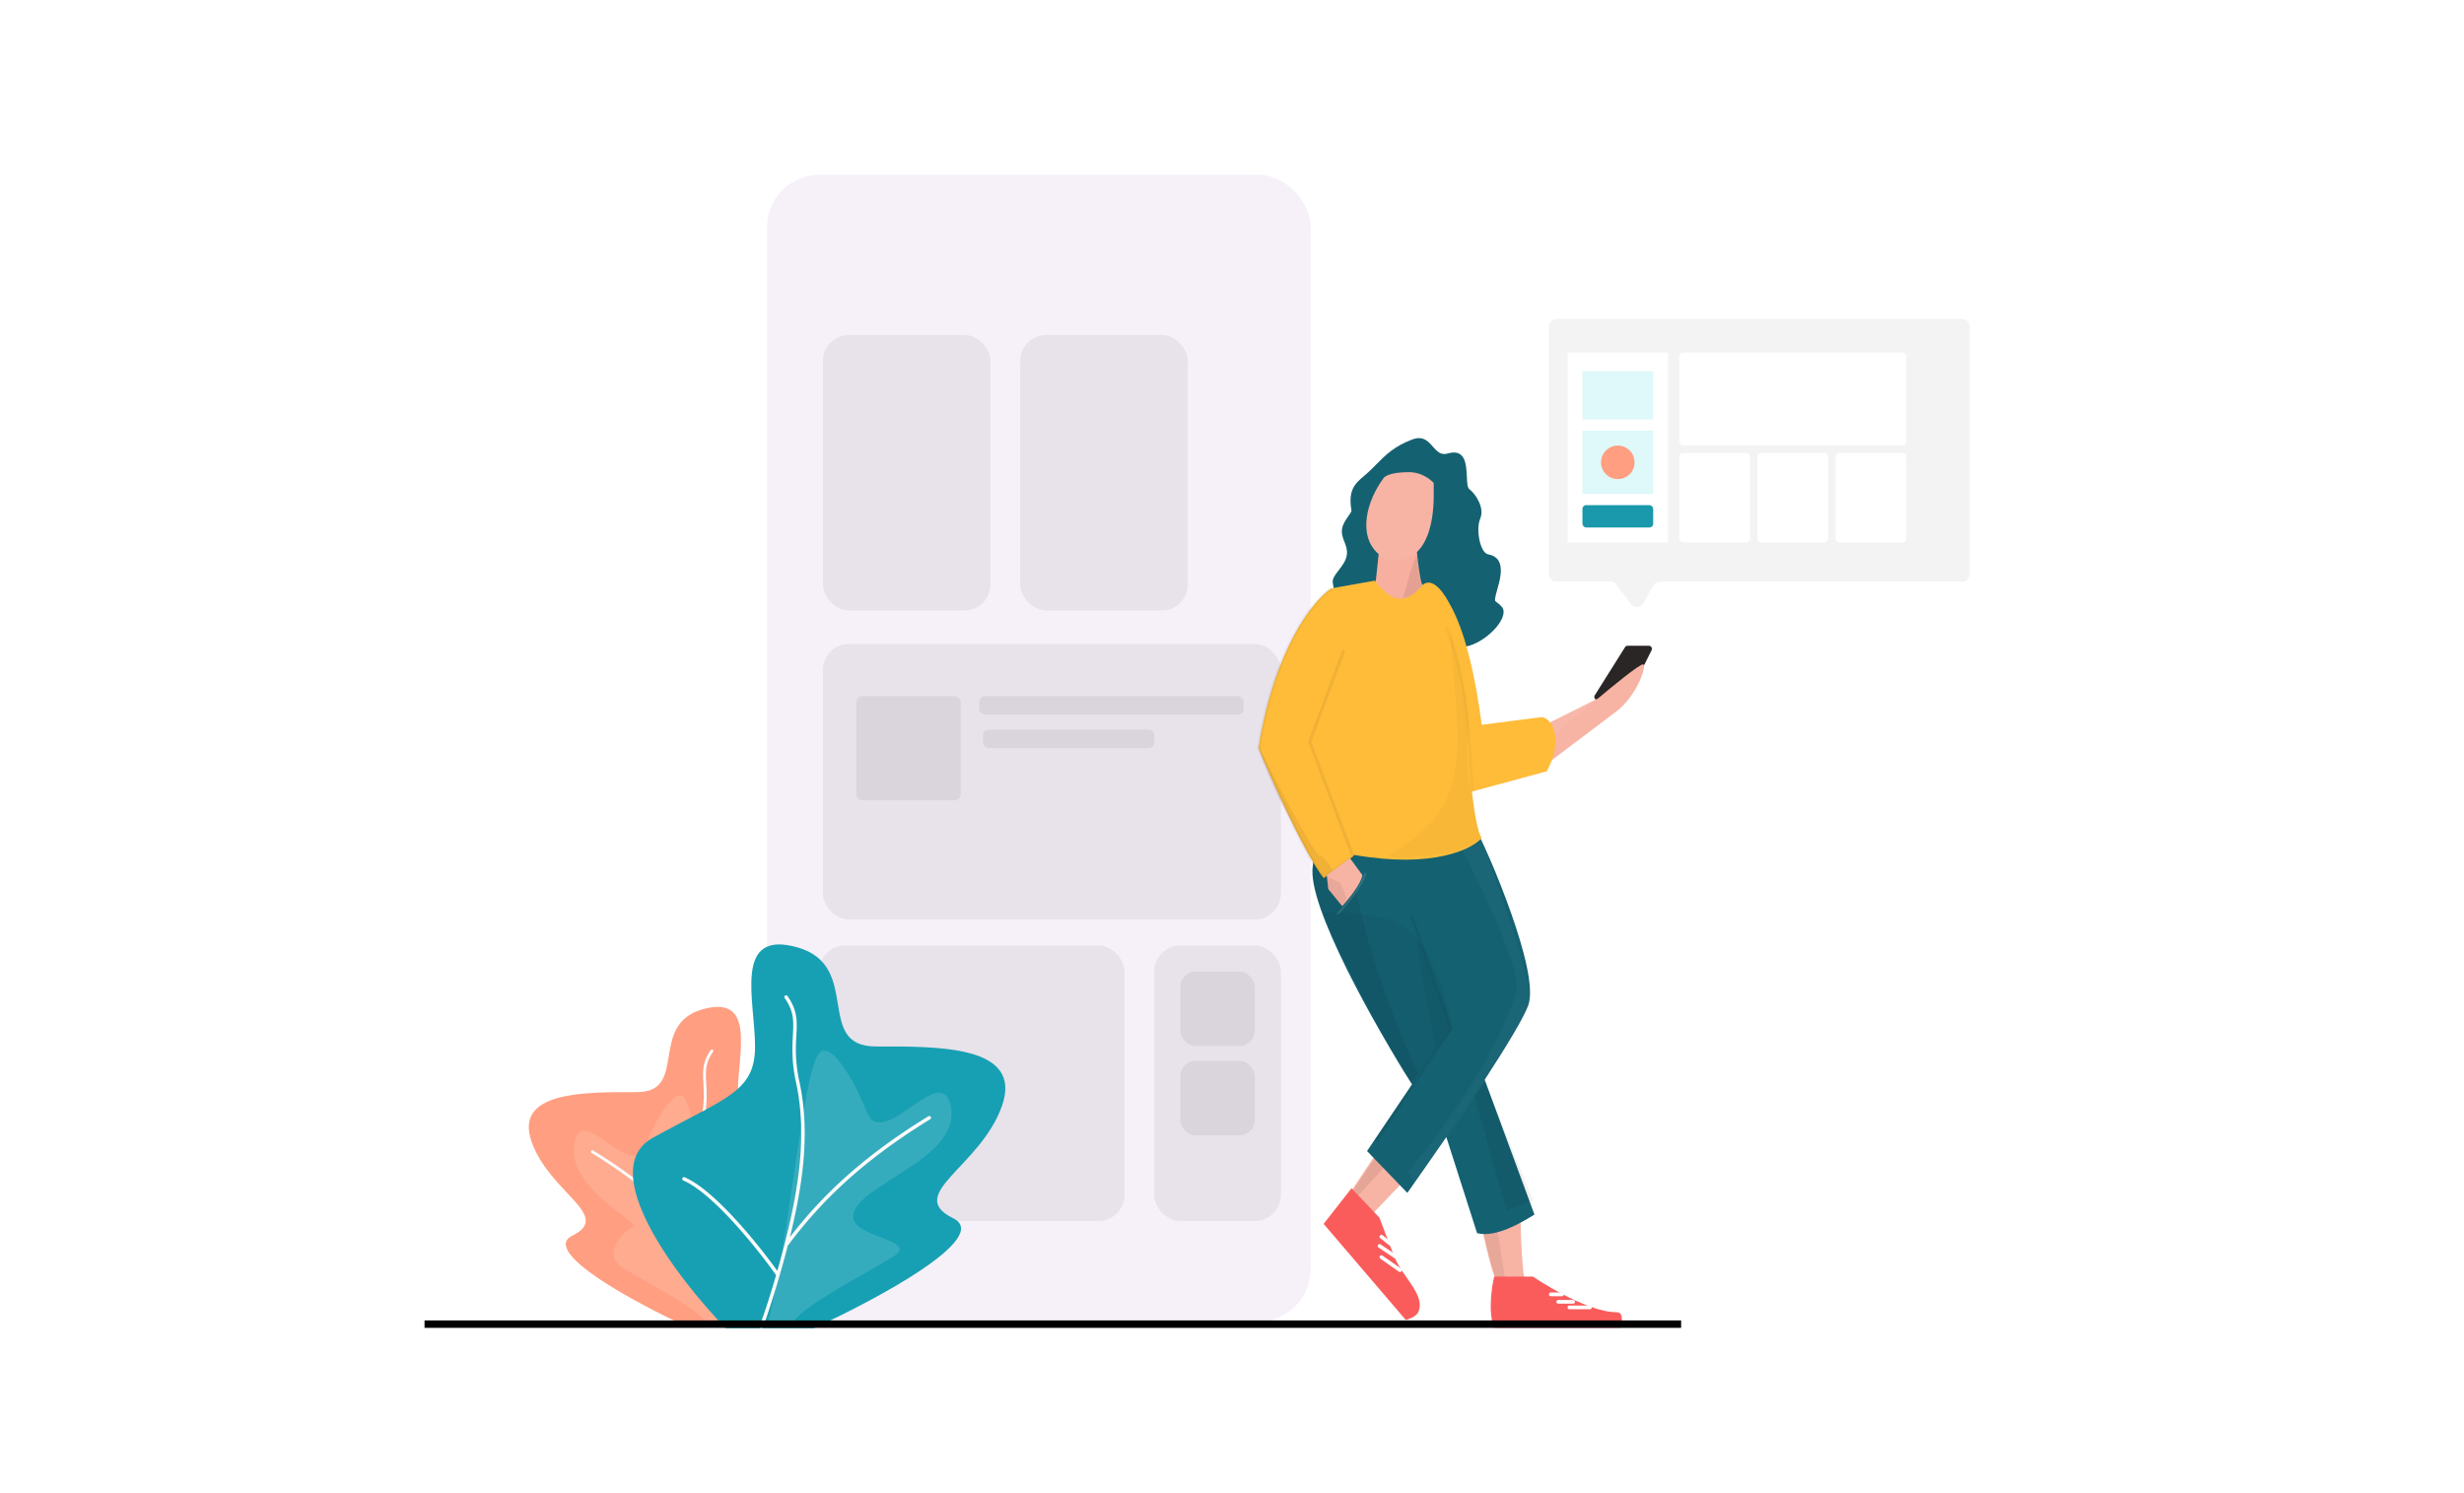 <svg xmlns="http://www.w3.org/2000/svg" width="1155" height="700" fill="none" viewBox="0 0 1155 700">
  <g class="woman_browsing">
    <path fill="#fff" d="M0 0h1155v700H0z"/>
    <g class="Group 4.1">
      <g class="Group 4.1_2">
        <rect width="254.804" height="537.533" x="359.562" y="82" fill="#F6F0F9" class="Rectangle" rx="24.433"/>
        <g class="Group 4">
          <rect width="78.536" height="129.147" x="385.74" y="157.044" fill="#000" fill-opacity=".06" class="Rectangle 2" rx="12.217"/>
          <rect width="78.536" height="129.147" x="478.238" y="157.044" fill="#000" fill-opacity=".06" class="Rectangle 2.1" rx="12.217"/>
          <rect width="214.664" height="129.147" x="385.74" y="301.899" fill="#000" fill-opacity=".06" class="Rectangle 2.2" rx="12.217"/>
          <rect width="48.867" height="48.867" x="401.448" y="326.333" fill="#000" fill-opacity=".06" class="Rectangle 2.5" rx="2.742"/>
          <rect width="123.912" height="8.726" x="459.04" y="326.333" fill="#000" fill-opacity=".06" class="Rectangle 2.6" rx="2.742"/>
          <rect width="80.281" height="8.726" x="460.785" y="342.04" fill="#000" fill-opacity=".06" class="Rectangle 2.7" rx="2.742"/>
          <rect width="143.109" height="129.147" x="383.995" y="443.263" fill="#000" fill-opacity=".06" class="Rectangle 2.3" rx="12.217"/>
          <rect width="59.338" height="129.147" x="541.066" y="443.263" fill="#000" fill-opacity=".06" class="Rectangle 2.4" rx="12.217"/>
          <rect width="34.905" height="34.905" x="553.283" y="455.479" fill="#000" fill-opacity=".06" class="Rectangle 2.8" rx="7.186"/>
          <rect width="34.905" height="34.905" x="553.283" y="497.365" fill="#000" fill-opacity=".06" class="Rectangle 2.9" rx="7.186"/>
        </g>
      </g>
      <g class="Group">
        <g class="Group 9.3">
          <g class="Group 8.1">
            <path fill="#FF9E80" d="M385.883 547.76c22.79 12.607-9.495 54.953-28.486 74.551h-34.548c-24.547-11.213-69.823-35.518-54.549-43.034 19.092-9.394-10.607-20.001-19.093-43.942C240.722 511.394 274.361 512 298.605 512c24.244 0 5.151-31.517 30.608-38.79 25.456-7.274 16.668 20.91 16.668 38.79s11.516 20.001 40.002 35.76z" class="Vector"/>
            <path fill="#fff" fill-opacity=".13" d="M321.246 515.288c6.429 10.715 10.854 70.286 19.744 105.844h-10.001c1.515-4.849-29.396-20.608-39.397-26.972-10-6.364 1.213-17.274 5.152-19.092 3.94-1.818-33.032-18.789-27.274-40.609 4.271-16.186 26.626 19.101 32.729 3.031 3.873-10.198 14.502-29.778 19.047-22.202z" class="Vector 3"/>
            <path stroke="#FBFBFB" stroke-linecap="round" stroke-width="1.363" d="M343.414 621.742c-1.863-5.149-4.163-12.162-6.514-20.304m-3.183-108.793c-6.971 10.001-.604 15.11-4.544 33.293-4.429 20.442-1.138 41.733 4.544 63.833m0 0c-12.931-17.426-29.396-33.487-56.065-49.852m56.065 49.852a409.9 409.9 0 003.183 11.667m0 0c7.323-10.405 24.94-32.487 36.819-37.578" class="Vector 2"/>
          </g>
          <g class="Group 8">
            <path fill="#17A0B3" d="M306.048 533.4c-27.28 15.091 11.366 65.78 34.099 89.239h41.355c29.383-13.422 83.58-42.516 65.297-51.512-22.854-11.246 12.696-23.943 22.853-52.601 10.158-28.658-30.109-27.932-59.129-27.932-29.021 0-6.167-37.727-36.639-46.433-30.472-8.706-19.952 25.03-19.952 46.433s-13.785 23.942-47.884 42.806z" class="Vector_2"/>
            <path fill="#fff" fill-opacity=".13" d="M383.42 494.533c-7.695 12.826-12.992 84.134-23.633 126.697h11.971c-1.814-5.804 35.188-24.667 47.159-32.285 11.971-7.618-18.959-8.757-18.959-18.502 0-15.182 52.333-26.844 45.44-52.962-5.113-19.376-31.872 22.863-39.178 3.627-4.636-12.206-17.358-35.644-22.8-26.575z" class="Vector 3_2"/>
            <path stroke="#FBFBFB" stroke-linecap="round" stroke-width="1.632" d="M356.883 621.955c2.23-6.164 4.984-14.558 7.798-24.305m3.811-130.228c8.343 11.971.723 18.087 5.438 39.853 5.302 24.469 1.363 49.955-5.438 76.409m0 0c15.477-20.859 35.187-40.085 67.11-59.674m-67.11 59.674a493.033 493.033 0 01-3.811 13.966m0 0c-8.766-12.454-29.853-38.887-44.074-44.982" class="Vector 2_2"/>
          </g>
        </g>
        <g class="floor">
          <path fill="#F7B3A4" d="M714.918 600.655c-1.163-1.744-2.18-21.8-2.18-31.973-4.36 2.18-13.807 3.149-18.893 2.907 1.695 8.962 6.104 27.613 7.266 27.613 1.163 0 7.509.968 13.807 1.453z" class="Vector 6"/>
          <path fill="#000" fill-opacity=".07" d="M705.471 599.202l-3.633-22.526c-2.18-1.938-6.54-4.215-6.54-.727s3.634 16.713 5.814 23.253h4.359z" class="Vector 10"/>
          <path fill="#FA5C5C" d="M700.386 622.457c-2.907-6.976-1.211-18.893 0-23.98h18.166s24.526 16.713 39.239 16.713c4.36 0 1.454 7.267 1.454 7.267h-58.859z" class="Vector 7"/>
          <path stroke="#fff" stroke-linecap="round" stroke-width="1.745" d="M730.425 610.3h6.981m-1.745 2.617h9.599m-18.325-6.108h5.235" class="Vector 12"/>
          <path fill="#F7B3A4" d="M632.807 559.239l14.533-21.8 13.079 13.806-16.713 17.44-10.899-9.446z" class="Vector 8"/>
          <path fill="#000" fill-opacity=".08" d="M655.333 540.344l-19.619 21.073h-3.633l17.439-26.16 5.813 5.087z" class="Vector 11"/>
          <path fill="#FA5C5C" d="M620.453 573.768l13.08-16.713 13.08 13.806s3.909 10.571 7.266 18.893c3.656 9.063 14.533 17.44 10.9 25.433-1.108 2.437-5.813 3.633-5.813 3.633l-38.513-45.052z" class="Vector 9"/>
          <path stroke="#fff" stroke-linecap="round" stroke-width="1.745" d="M647.526 579.757l4.364 3.49m-5.236.873l7.853 5.236m-6.981 0l8.727 6.108" class="Vector 13"/>
        </g>
        <path fill="#146172" fill-rule="evenodd" d="M644.706 218.146c-.558.566-1.131 1.147-1.727 1.743-1.148 1.148-2.297 2.126-3.384 3.052-4.414 3.761-7.812 6.655-6.062 16.567-.278.74-.867 1.574-1.532 2.516-1.077 1.524-2.353 3.331-2.828 5.477-.556 2.508.208 4.443.989 6.418.708 1.792 1.429 3.618 1.191 5.936-.3 2.908-2.156 5.305-3.834 7.471-1.746 2.255-3.299 4.26-2.706 6.335.481 1.686.324 4.089.164 6.55-.324 4.966-.663 10.163 4.196 10.163 3.18 0 3.855 1.392 4.643 3.018 1.014 2.09 2.216 4.567 9.163 4.975 6.306.371 12.422-.394 17.576-1.039 4.943-.618 9-1.126 11.49-.414 1.768.505 3.572 1.594 5.435 2.719 3.495 2.111 7.201 4.349 11.278 3.094 9.447-2.907 18.893-13.806 15.26-18.166-1.634-1.961-2.68-2.158-3.072-2.773-.48-.752.019-2.129 1.619-8.127 2.906-10.9-1.454-13.08-5.087-13.806-3.633-.727-5.813-11.627-3.633-16.713 2.18-5.087-2.18-11.627-5.087-13.807-.934-.7-1.042-3.051-1.17-5.798-.268-5.805-.619-13.381-9.003-10.915-3.23.95-5.026-1.086-6.921-3.234-2.257-2.56-4.657-5.281-9.792-3.306-8.478 3.261-12.274 7.107-17.166 12.064zm71.664 253.166c5.814-15.987-20.346-74.846-22.526-78.479-11.626 13.952-56.679 8.478-77.025 3.633l-1.453 9.447c-2.907 18.602 29.792 76.056 46.505 102.458l-21.072 31.246 18.893 19.62c4.024-5.697 12.786-18.144 18.27-26.16l14.429 45.052c8.821 2.206 20.737-5.001 26.075-8.23l.811-.489-23.321-63.219c9.878-15.165 18.231-28.876 20.414-34.879z" class="Union" clip-rule="evenodd"/>
        <path fill="#F7AF9F" fill-rule="evenodd" d="M664.181 258.812c4.35-4.187 7.558-11.95 7.865-25.116v-7.267s-4.36-5.086-11.627-5.086c-9.515 0-11.626 2.481-11.626 2.481-8.067 10.586-12.669 27.194-2.554 35.946l-1.08 10.261-.726 5.813 10.9 11.626 13.806-7.993c-.242-.848-.787-1.938-1.363-3.088-.575-1.151-1.18-2.362-1.544-3.452-.459-1.378-1.62-9.022-2.051-14.125z" class="Union_2" clip-rule="evenodd"/>
        <path fill="#000" fill-opacity=".08" d="M661.145 267.847s2.422-6.782 2.907-7.993c.726 6.54 1.453 14.533 3.633 15.986-.727 2.907-10.9 5.087-10.173 4.36.581-.581 3.633-12.353 3.633-12.353z" class="Vector 19"/>
        <path fill="#fff" fill-opacity=".05" d="M672.046 233.696c-.582 24.997-11.627 30.519-21.073 29.066-15.991-7.31-11.299-26.971-2.18-38.938 0 0 2.111-2.481 11.626-2.481 7.267 0 11.627 5.086 11.627 5.086v7.267z" class="Vector 11.1"/>
        <path fill="#2A2626" d="M761.724 303.409l-14.159 22.526a1.453 1.453 0 001.23 2.227h12.475c.542 0 1.038-.301 1.289-.781l8.312-15.932 3.309-6.617a1.453 1.453 0 00-1.3-2.103h-9.926c-.499 0-.964.257-1.23.68z" class="Vector 15"/>
        <path fill="#F7B3A4" d="M749.069 327.434l-27.613 13.806c-1.162 3.488 1.454 13.08 2.907 17.44l32.699-24.707c10.173-7.266 15.26-22.526 13.08-22.526-1.744 0-14.775 10.658-21.073 15.987z" class="Vector 4"/>
        <path fill="#fff" fill-opacity=".06" d="M727.807 345.023l-2.618-5.235 23.561-12.217-20.943 17.452z" class="Vector 22"/>
        <path stroke="#000" stroke-linecap="round" stroke-opacity=".07" stroke-width="1.453" d="M645.158 534.53l34.88-52.319-18.167-52.319" class="Vector 19_2"/>
        <path fill="#000" fill-opacity=".04" d="M680.765 482.21l-18.893 25.433c-8.72-13.952-34.153-58.133-41.419-79.932 0 0 24.601-1.257 37.059 6.54 17.644 11.042 23.253 47.959 23.253 47.959z" class="Vector 19_3"/>
        <path fill="#000" fill-opacity=".07" d="M633.532 399.372c1.743 34.298 21.557 83.565 31.246 103.911l-2.907 4.36-4.36-5.813c-47.959-84.292-43.357-89.378-40.693-102.458h16.714z" class="Vector 19_4"/>
        <path fill="#FFBC39" fill-rule="evenodd" d="M644.432 272.206l-20.346 3.633-.001.002c-8.236 5.33-26.595 27.759-34.152 74.844 6.298 15.26 21.218 48.831 30.52 61.039l13.806-10.173-.062-.164.789-.563c36.623 6.394 54.983-2.665 59.585-7.994-1.9-2.533-3.455-11.798-4.595-21.821l.235.021 34.88-9.446c7.266-13.807 3.633-23.98-2.18-25.433l-28.34 3.633c-3.207-24.585-8.264-45.105-15.228-57.017-4.228-7.913-8.947-11.794-12.619-8.427-10.282 12.566-17.671 3.522-22.061-1.852l-.231-.282z" class="Union_3" clip-rule="evenodd"/>
        <path fill="#070707" fill-opacity=".06" d="M618.273 400.824c-2.325-.581-19.862-34.152-28.339-50.866 1.162 8.139 19.619 45.78 30.519 61.766l4.36-3.633c-1.211-2.18-4.215-6.685-6.54-7.267z" class="Vector 20"/>
        <path stroke="#000" stroke-opacity=".06" stroke-width="1.453" d="M624.086 275.84c-8.235 5.329-26.595 27.759-34.152 74.846 6.297 15.259 21.218 48.831 30.519 61.039l13.806-10.174-20.346-53.772 15.986-42.872" class="Vector_3"/>
        <path fill="#F7B3A4" d="M622.633 416.812l-.727-6.54 10.9-7.993 5.813 7.993c-.581 4.069-6.54 11.384-9.446 14.533l-6.54-7.993z" class="Vector 12_2"/>
        <path fill="#000" fill-opacity=".06" d="M628.446 413.904l-6.54-2.907.727 5.813 6.54 7.993 2.18-3.633-2.907-7.266z" class="Vector 19_5"/>
        <path stroke="#fff" stroke-linecap="round" stroke-opacity=".13" stroke-width=".727" d="M626.993 428.44c3.391-3.391 10.754-11.917 13.079-18.893" class="Vector 12_3"/>
        <path stroke="#000" stroke-opacity=".03" stroke-width="1.453" d="M690.211 371.032c-1.695-26.402-2.179-52.319-12.353-77.026" class="Vector 15_2"/>
        <path fill="#fff" fill-opacity=".03" d="M663.325 554.149l-3.634-4.36s38.714-45.104 50.866-84.292c3.831-12.353-25.433-67.579-25.433-67.579 6.54-1.453 3.876-.726 9.447-4.36 7.751 21.558 23.253 66.707 23.253 74.846 0 8.138-36.333 60.554-54.499 85.745z" class="Vector 16"/>
        <path fill="#000" fill-opacity=".04" d="M672.772 491.659l-9.447-54.499 15.987 44.326-6.54 10.173z" class="Vector 17"/>
        <path fill="#000" fill-opacity=".06" d="M706.199 567.229l-15.26-53.772 5.087-6.54 22.526 55.952-12.353 4.36z" class="Vector 18"/>
        <path fill="#000" fill-opacity=".03" d="M688.032 346.328c-1.744 13.371 3.148 36.575 5.813 46.506-9.883 8.72-33.426 9.689-43.599 8.72 0 0 10.899-6.54 15.986-11.627 5.087-5.086 14.533-11.626 16.713-36.332 1.116-12.647-2.18-46.022-3.633-58.859 3.633 10.9 10.464 38.222 8.72 51.592z" class="Vector 20_2"/>
      </g>
      <path stroke="#000" stroke-width="3.49" d="M199 620.768h589.017" class="Vector 22_2"/>
      <g class="Group 3">
        <path fill="#F3F3F3" d="M919.783 272.687H778.095a3.49 3.49 0 00-3.038 1.772l-4.71 8.333c-1.238 2.188-4.313 2.391-5.826.383l-6.858-9.099a3.491 3.491 0 00-2.788-1.389h-25.323a3.49 3.49 0 01-3.49-3.491V153.045a3.49 3.49 0 013.49-3.491h190.231a3.49 3.49 0 013.49 3.491v116.151a3.49 3.49 0 01-3.49 3.491z" class="Vector 28"/>
        <g class="Group 2">
          <path fill="#fff" fill-opacity=".97" d="M734.787 165.261h47.121v89.007h-47.121z" class="Rectangle_2"/>
          <rect width="33.16" height="10.471" x="741.768" y="236.814" fill="#1999AB" class="Rectangle 2_2" rx="1.745"/>
          <path fill="#DFF8F9" d="M741.768 201.911h33.16v29.669h-33.16z" class="Rectangle 2.1_2"/>
          <path fill="#DFF8F9" d="M741.768 173.987h33.16v22.688h-33.16z" class="Rectangle 2.2_2"/>
          <circle cx="758.349" cy="216.744" r="7.854" fill="#FF9E80" class="Ellipse"/>
        </g>
        <rect width="106.459" height="43.631" x="787.145" y="165.261" fill="#fff" class="Rectangle_3" rx="1.745"/>
        <rect width="33.16" height="41.886" x="787.145" y="212.383" fill="#fff" class="Rectangle_4" rx="1.745"/>
        <rect width="33.16" height="41.886" x="823.794" y="212.383" fill="#fff" class="Rectangle_5" rx="1.745"/>
        <rect width="33.16" height="41.886" x="860.445" y="212.383" fill="#fff" class="Rectangle_6" rx="1.745"/>
      </g>
    </g>
  </g>
</svg>
